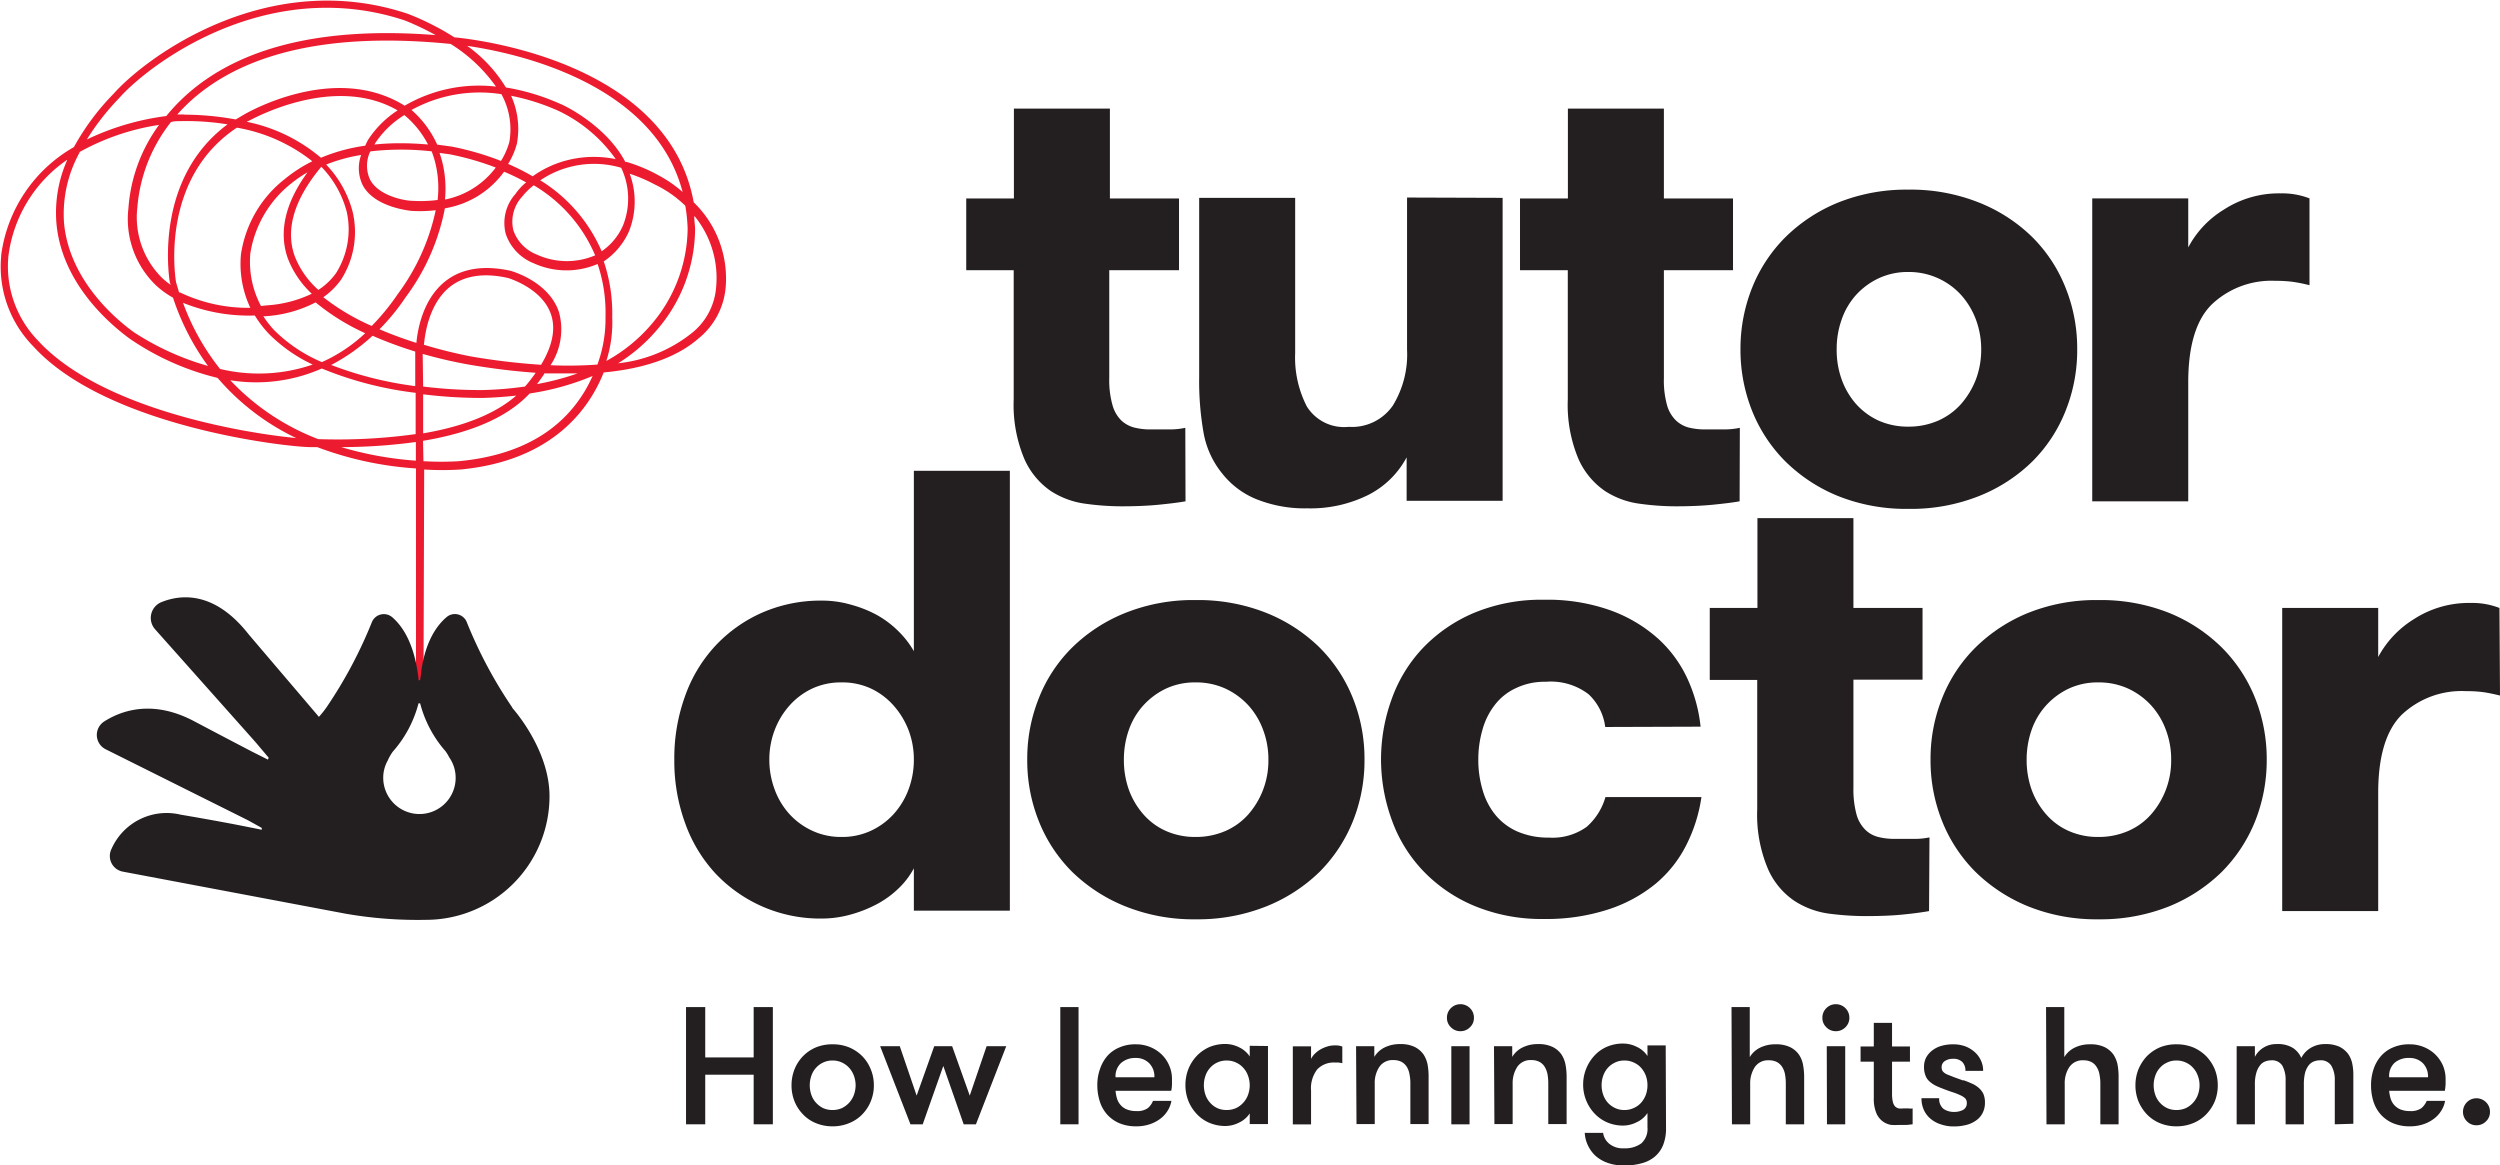 <svg xmlns="http://www.w3.org/2000/svg" viewBox="0 0 234.39 109.27"><defs><style>.cls-1{fill:#231f20;}.cls-2{fill:#ed1b2f;}</style></defs><title>Asset 1</title><g id="Layer_2" data-name="Layer 2"><g id="Layer_1-2" data-name="Layer 1"><path class="cls-1" d="M102.15-1441c-.67.12-1.5.22-2.5.32s-2.17.15-3.51.15a25,25,0,0,1-3.36-.24,7.85,7.85,0,0,1-3.27-1.2,7.12,7.12,0,0,1-2.47-3,13.06,13.06,0,0,1-1-5.57v-12.13H81.59v-6.72h4.47v-8.43h9v8.43h6.48v6.72H95v10.11a8.61,8.61,0,0,0,.3,2.53,3.22,3.22,0,0,0,.82,1.44,2.8,2.8,0,0,0,1.24.68,6.18,6.18,0,0,0,1.53.17h1.71a6.83,6.83,0,0,0,1.53-.15Z" transform="translate(9 1488)"/><path class="cls-1" d="M131.88-1469.45v28.4h-9v-4.07a8.35,8.35,0,0,1-3.57,3.51,12.13,12.13,0,0,1-5.74,1.27,12.15,12.15,0,0,1-4.78-.86,7.81,7.81,0,0,1-3.18-2.38,8.36,8.36,0,0,1-1.76-3.8,27.81,27.81,0,0,1-.42-5.22v-16.85h9v14.55a10,10,0,0,0,1.09,5,4.11,4.11,0,0,0,3.92,1.92,4.66,4.66,0,0,0,4.15-2,9.18,9.18,0,0,0,1.33-5.24v-14.26Z" transform="translate(9 1488)"/><path class="cls-1" d="M154.1-1441c-.66.12-1.5.22-2.5.32s-2.17.15-3.5.15a25,25,0,0,1-3.36-.24,7.85,7.85,0,0,1-3.27-1.2,7.14,7.14,0,0,1-2.48-3,13.07,13.07,0,0,1-1-5.57v-12.13h-4.48v-6.72H138v-8.43h9v8.43h6.48v6.72H147v10.11a8.65,8.65,0,0,0,.29,2.53,3.23,3.23,0,0,0,.83,1.44,2.77,2.77,0,0,0,1.23.68,6.21,6.21,0,0,0,1.54.17h1.7a6.83,6.83,0,0,0,1.53-.15Z" transform="translate(9 1488)"/><path class="cls-1" d="M169.91-1448a6.9,6.9,0,0,0,2.8-.56,6.27,6.27,0,0,0,2.15-1.56,7.77,7.77,0,0,0,1.39-2.3,7.9,7.9,0,0,0,.5-2.83,7.94,7.94,0,0,0-.5-2.8,7.29,7.29,0,0,0-1.39-2.3,6.54,6.54,0,0,0-2.15-1.56,6.59,6.59,0,0,0-2.8-.59,6.42,6.42,0,0,0-2.77.59,6.74,6.74,0,0,0-2.12,1.56,6.69,6.69,0,0,0-1.35,2.3,8.15,8.15,0,0,0-.47,2.8,8.12,8.12,0,0,0,.47,2.83,7.08,7.08,0,0,0,1.35,2.3,6.45,6.45,0,0,0,2.12,1.56,6.72,6.72,0,0,0,2.77.56m0,7.71a17.17,17.17,0,0,1-6.57-1.2,15.15,15.15,0,0,1-4.94-3.24,14.09,14.09,0,0,1-3.13-4.75,15.42,15.42,0,0,1-1.09-5.77,15.42,15.42,0,0,1,1.09-5.77,14.09,14.09,0,0,1,3.13-4.75,15.15,15.15,0,0,1,4.94-3.24,17.17,17.17,0,0,1,6.57-1.21,17.26,17.26,0,0,1,6.63,1.21,15.09,15.09,0,0,1,5,3.24,13.91,13.91,0,0,1,3.12,4.75,15.23,15.23,0,0,1,1.09,5.77,15.23,15.23,0,0,1-1.09,5.77,13.91,13.91,0,0,1-3.12,4.75,15.09,15.09,0,0,1-5,3.24,17.26,17.26,0,0,1-6.63,1.2" transform="translate(9 1488)"/><path class="cls-1" d="M207.53-1461.26a14.83,14.83,0,0,0-1.59-.32,12,12,0,0,0-1.59-.09,8.12,8.12,0,0,0-5.95,2.18c-1.5,1.45-2.24,3.91-2.24,7.36V-1441h-9v-28.4h9v4.6a9.13,9.13,0,0,1,3.33-3.54,9.46,9.46,0,0,1,5.33-1.53,7.07,7.07,0,0,1,2.71.47Z" transform="translate(9 1488)"/><path class="cls-1" d="M69.91-1409.53a6.35,6.35,0,0,0,2.76-.59,6.63,6.63,0,0,0,2.12-1.56,7.18,7.18,0,0,0,1.39-2.3,7.94,7.94,0,0,0,.5-2.8,7.73,7.73,0,0,0-.5-2.77,7.59,7.59,0,0,0-1.39-2.29,6.6,6.6,0,0,0-2.12-1.6,6.34,6.34,0,0,0-2.76-.58,6.36,6.36,0,0,0-2.77.58,6.64,6.64,0,0,0-2.13,1.6,7.37,7.37,0,0,0-1.38,2.29,7.73,7.73,0,0,0-.5,2.77,7.94,7.94,0,0,0,.5,2.8,7,7,0,0,0,1.38,2.3,6.67,6.67,0,0,0,2.13,1.56,6.36,6.36,0,0,0,2.77.59m6.77,2.94a7.49,7.49,0,0,1-1.41,1.86,9,9,0,0,1-2,1.47,12.1,12.1,0,0,1-2.5,1,10.13,10.13,0,0,1-2.71.38,13.56,13.56,0,0,1-5.63-1.15,13.49,13.49,0,0,1-4.39-3.12,13.71,13.71,0,0,1-2.82-4.72,17,17,0,0,1-1-5.92,17.08,17.08,0,0,1,1-5.92,13.57,13.57,0,0,1,2.82-4.71,13.37,13.37,0,0,1,4.39-3.13,13.72,13.72,0,0,1,5.63-1.14,9.74,9.74,0,0,1,2.71.38,11.13,11.13,0,0,1,2.5,1,9.23,9.23,0,0,1,2,1.53,8.64,8.64,0,0,1,1.41,1.83v-16.91h9v41.24h-9Z" transform="translate(9 1488)"/><path class="cls-1" d="M103.09-1409.53a6.93,6.93,0,0,0,2.8-.56,6.11,6.11,0,0,0,2.15-1.56,7.54,7.54,0,0,0,1.38-2.3,7.65,7.65,0,0,0,.5-2.83,7.76,7.76,0,0,0-.5-2.8,6.94,6.94,0,0,0-1.38-2.29,6.83,6.83,0,0,0-2.15-1.57,6.62,6.62,0,0,0-2.8-.58,6.39,6.39,0,0,0-2.77.58,6.81,6.81,0,0,0-2.12,1.57,6.73,6.73,0,0,0-1.36,2.29,8.44,8.44,0,0,0-.47,2.8,8.32,8.32,0,0,0,.47,2.83,7.29,7.29,0,0,0,1.36,2.3,6.09,6.09,0,0,0,2.12,1.56,6.69,6.69,0,0,0,2.77.56m0,7.72a17.1,17.1,0,0,1-6.57-1.21,15.3,15.3,0,0,1-5-3.24,14,14,0,0,1-3.12-4.74,15.31,15.31,0,0,1-1.09-5.78,15.26,15.26,0,0,1,1.09-5.77,13.78,13.78,0,0,1,3.12-4.74,15.16,15.16,0,0,1,5-3.25,17.1,17.1,0,0,1,6.57-1.2,17.34,17.34,0,0,1,6.63,1.2,15.16,15.16,0,0,1,5,3.25,14.07,14.07,0,0,1,3.12,4.74,15.26,15.26,0,0,1,1.09,5.77,15.31,15.31,0,0,1-1.09,5.78,14.27,14.27,0,0,1-3.12,4.74,15.3,15.3,0,0,1-5,3.24,17.33,17.33,0,0,1-6.63,1.21" transform="translate(9 1488)"/><path class="cls-1" d="M141.5-1419.84a5.08,5.08,0,0,0-1.56-3.07,5.81,5.81,0,0,0-4-1.17,6.2,6.2,0,0,0-2.8.59,5.25,5.25,0,0,0-2,1.59,6.64,6.64,0,0,0-1.15,2.32,9.92,9.92,0,0,0-.39,2.8,9.82,9.82,0,0,0,.39,2.8,6.56,6.56,0,0,0,1.17,2.33,5.57,5.57,0,0,0,2.06,1.59,7.23,7.23,0,0,0,3,.59,5.49,5.49,0,0,0,3.53-1,5.84,5.84,0,0,0,1.77-2.8h9a14.52,14.52,0,0,1-1.42,4.5,11.38,11.38,0,0,1-2.88,3.63,13.64,13.64,0,0,1-4.45,2.41,18.66,18.66,0,0,1-6,.89,16.45,16.45,0,0,1-6.57-1.24,14.2,14.2,0,0,1-4.8-3.3,13.44,13.44,0,0,1-2.92-4.77,16.59,16.59,0,0,1-1-5.66,16.53,16.53,0,0,1,1-5.65,13.57,13.57,0,0,1,2.92-4.78,14.34,14.34,0,0,1,4.8-3.3,16.45,16.45,0,0,1,6.57-1.23,17.57,17.57,0,0,1,6.24,1,13.63,13.63,0,0,1,4.45,2.65,11.66,11.66,0,0,1,2.77,3.8,14.3,14.3,0,0,1,1.21,4.45Z" transform="translate(9 1488)"/><path class="cls-1" d="M171.86-1402.58c-.67.12-1.5.23-2.51.33s-2.17.14-3.5.14a26.73,26.73,0,0,1-3.36-.23,7.86,7.86,0,0,1-3.27-1.21,7,7,0,0,1-2.47-3,13,13,0,0,1-1-5.56v-12.14H151.3V-1431h4.47v-8.42h9v8.42h6.48v6.72h-6.48v10.11a9,9,0,0,0,.29,2.53,3.23,3.23,0,0,0,.83,1.44,2.66,2.66,0,0,0,1.24.68,6.18,6.18,0,0,0,1.53.17h1.71a6.88,6.88,0,0,0,1.53-.14Z" transform="translate(9 1488)"/><path class="cls-1" d="M187.73-1409.53a6.93,6.93,0,0,0,2.8-.56,6.11,6.11,0,0,0,2.15-1.56,7.54,7.54,0,0,0,1.38-2.3,7.65,7.65,0,0,0,.5-2.83,7.76,7.76,0,0,0-.5-2.8,6.94,6.94,0,0,0-1.38-2.29,6.83,6.83,0,0,0-2.15-1.57,6.62,6.62,0,0,0-2.8-.58,6.39,6.39,0,0,0-2.77.58,6.81,6.81,0,0,0-2.12,1.57,6.73,6.73,0,0,0-1.36,2.29,8.44,8.44,0,0,0-.47,2.8,8.32,8.32,0,0,0,.47,2.83,7.29,7.29,0,0,0,1.36,2.3,6.09,6.09,0,0,0,2.12,1.56,6.69,6.69,0,0,0,2.77.56m0,7.72a17.1,17.1,0,0,1-6.57-1.21,15.3,15.3,0,0,1-4.95-3.24,14.12,14.12,0,0,1-3.12-4.74,15.31,15.31,0,0,1-1.09-5.78,15.26,15.26,0,0,1,1.09-5.77,13.92,13.92,0,0,1,3.12-4.74,15.16,15.16,0,0,1,4.95-3.25,17.1,17.1,0,0,1,6.57-1.2,17.34,17.34,0,0,1,6.63,1.2,15.16,15.16,0,0,1,4.95,3.25,14.07,14.07,0,0,1,3.12,4.74,15.46,15.46,0,0,1,1.09,5.77,15.51,15.51,0,0,1-1.09,5.78,14.27,14.27,0,0,1-3.12,4.74,15.3,15.3,0,0,1-4.95,3.24,17.33,17.33,0,0,1-6.63,1.21" transform="translate(9 1488)"/><path class="cls-1" d="M225.39-1422.79c-.63-.15-1.16-.26-1.59-.32a11.78,11.78,0,0,0-1.59-.09,8.16,8.16,0,0,0-6,2.18c-1.49,1.45-2.24,3.91-2.24,7.36v11.08h-9V-1431h9v4.6a9.36,9.36,0,0,1,3.33-3.54,9.48,9.48,0,0,1,5.33-1.53,7.07,7.07,0,0,1,2.71.47Z" transform="translate(9 1488)"/><path class="cls-2" d="M8.29-1477.25a27,27,0,0,1,4.81.45l.78-.46c.33-.19,8.4-4.85,14.93-.91l.13.08a13.81,13.81,0,0,1,8.56-1.79,14.69,14.69,0,0,0-4.25-4c-11-1.1-19.23.7-24.36,5.33-.46.42-.88.85-1.27,1.28h.67m13.31-10c-9.55,0-17.15,5.88-19.46,8.5a23.17,23.17,0,0,0-3,3.85,24.31,24.31,0,0,1,7.45-2.2,17.39,17.39,0,0,1,1.84-1.94c5.06-4.57,12.93-6.47,23.41-5.65a25.23,25.23,0,0,0-2.85-1.36,23.06,23.06,0,0,0-7.36-1.2m6.89,12.7q1.26,0,2.61.12a8.84,8.84,0,0,0-2.22-2.76,8.7,8.7,0,0,0-2.75,2.66l-.05.1a23.28,23.28,0,0,1,2.41-.12m-14.33-2a15.55,15.55,0,0,1,6.9,3.36,16.64,16.64,0,0,1,4.15-1.13c.08-.18.17-.37.27-.55a9.31,9.31,0,0,1,2.77-2.76c-6.12-3.53-13.93,1-14,1l-.09,0m17.8,2.21,1.34.18a26.72,26.72,0,0,1,4.64,1.35,6.81,6.81,0,0,0,.78-1.76,6.84,6.84,0,0,0-.74-4.5,13.26,13.26,0,0,0-8.43,1.48,9.46,9.46,0,0,1,2.41,3.25m6.65,1.81a21.56,21.56,0,0,1,2.3,1.16,9.69,9.69,0,0,1,2.92-1.42,10.12,10.12,0,0,1,4.87-.19,13.82,13.82,0,0,0-5.4-4.54,20.61,20.61,0,0,0-4.41-1.4,7.57,7.57,0,0,1,.54,4.5,7.12,7.12,0,0,1-.82,1.89m11.07-.2a15,15,0,0,1,3.07,1.29A11.81,11.81,0,0,1,55-1470c-2.7-10.33-15.82-13.07-20.2-13.7a13.27,13.27,0,0,1,3.63,3.9,20.73,20.73,0,0,1,5.12,1.55c.07,0,4.24,1.9,6.09,5.46m-17.42-.83a9,9,0,0,1,.33,1.17,10.67,10.67,0,0,1,.17,3.16,7.87,7.87,0,0,0,4.76-3,25.76,25.76,0,0,0-4.35-1.25l-.91-.12m-6.53-.09a3.09,3.09,0,0,0,0,2.58c.8,1.54,3.25,2,4,2a12.63,12.63,0,0,0,2.34-.08,9.87,9.87,0,0,0-.14-3.13,8.53,8.53,0,0,0-.42-1.43,25.36,25.36,0,0,0-5.72,0m15.88,2.7a14.6,14.6,0,0,1,5.78,6.67,5.7,5.7,0,0,0,2-2.42,6.77,6.77,0,0,0-.17-5.41,9,9,0,0,0-7.56,1.16m-.64.48a6.47,6.47,0,0,0-1.09,1.07,3.47,3.47,0,0,0-.82,3.15,3.76,3.76,0,0,0,2.16,2.26,6.77,6.77,0,0,0,5.51.09,13.94,13.94,0,0,0-5.76-6.57m-34-5.94a14.78,14.78,0,0,0-3.16,8,8,8,0,0,0,2.34,6.65,7.46,7.46,0,0,0,.77.62c0-.08-.05-.16-.07-.24-.17-1.09-1.29-9.83,5.41-14.8a24.07,24.07,0,0,0-4.51-.3c-.23,0-.49,0-.78.08m14.08,4.2c-2.55,3.06-3.38,5.88-2.49,8.37a8.18,8.18,0,0,0,2.22,3.17,6.11,6.11,0,0,0,1.66-1.58,7.69,7.69,0,0,0,1-5.74,9.5,9.5,0,0,0-2.38-4.22m-1.34.54a11.54,11.54,0,0,0-1.46,1,10.42,10.42,0,0,0-3.86,6.58,8.83,8.83,0,0,0,1,4.93l.53-.06a11.39,11.39,0,0,0,4.23-1.09,8.93,8.93,0,0,1-2.24-3.3c-.88-2.47-.27-5.19,1.84-8.08M7.84-1460.6a14.8,14.8,0,0,0,6.63,1.46h0a9.65,9.65,0,0,1-.88-5,11,11,0,0,1,4.13-7.09,13.34,13.34,0,0,1,2.56-1.65,15.64,15.64,0,0,0-7.07-3.15c-7,4.64-5.87,13.44-5.71,14.46.09.33.19.65.29,1m13.49.41a20.92,20.92,0,0,0,4.57,2.72,21.32,21.32,0,0,0,2.45-3,20.13,20.13,0,0,0,3.55-7.85,13.24,13.24,0,0,1-2.3.06c-1.07-.13-3.62-.63-4.56-2.44a3.66,3.66,0,0,1-.13-2.8,15.19,15.19,0,0,0-3.28.9,10.07,10.07,0,0,1,2.49,4.46,8.27,8.27,0,0,1-1.1,6.34,7,7,0,0,1-1.69,1.66m26.31-3.43a15.16,15.16,0,0,1,.81,5.29,11.92,11.92,0,0,1-.55,4.09,15,15,0,0,0,4.18-3.38,14,14,0,0,0,3.44-9,15,15,0,0,0-.22-2.17,10.75,10.75,0,0,0-2.87-2,14.64,14.64,0,0,0-2.34-1,7.55,7.55,0,0,1-.06,5.38,6.65,6.65,0,0,1-2.39,2.85m-31.89,5.15a9.47,9.47,0,0,0,1,1.28,14.09,14.09,0,0,0,4.48,3,14.62,14.62,0,0,0,4.06-2.71,20.68,20.68,0,0,1-4.65-2.89,11.83,11.83,0,0,1-4.73,1.3l-.19,0m40.42-9.36c0,.38.07.77.08,1.17a14.58,14.58,0,0,1-3.62,9.52,15.52,15.52,0,0,1-3.6,3.08,13.35,13.35,0,0,0,6.87-2.8,6.07,6.07,0,0,0,2.32-4.33,9.15,9.15,0,0,0-2-6.64M30.7-1455.69a44.51,44.51,0,0,0,4.41,1.1,61.91,61.91,0,0,0,6.62.79c1.07-1.78,1.39-3.37.93-4.72-.83-2.48-4-3.4-4-3.41-2.28-.52-4.13-.24-5.47.82-1.92,1.53-2.34,4.3-2.44,5.42m11.85,1.93a37.12,37.12,0,0,0,4.41-.06,12.4,12.4,0,0,0,.76-4.49,14.26,14.26,0,0,0-.74-4.94,7.42,7.42,0,0,1-6-.07,4.53,4.53,0,0,1-2.61-2.74,4.09,4.09,0,0,1,.91-3.76,5.05,5.05,0,0,1,1-1.08,20.82,20.82,0,0,0-2.07-1,8.55,8.55,0,0,1-5.55,3.43,20.33,20.33,0,0,1-3.68,8.34,19.94,19.94,0,0,1-2.45,3c1.18.51,2.36.93,3.46,1.28.12-1.32.63-4.12,2.7-5.77,1.52-1.21,3.57-1.54,6.1-1,.16.05,3.61,1,4.57,3.89a6.14,6.14,0,0,1-.81,5m-44.12-20A11.91,11.91,0,0,0-3-1467.14c.46,5.31,4.75,9,6.57,10.3a25.27,25.27,0,0,0,6.93,3.15,23.05,23.05,0,0,1-3.28-6.4,8.46,8.46,0,0,1-1.6-1.16,8.63,8.63,0,0,1-2.58-7.21,15,15,0,0,1,2.87-7.83,22.2,22.2,0,0,0-7.5,2.57m13.22,20.31a15.56,15.56,0,0,0,8.69-.41,14.3,14.3,0,0,1-4.09-2.86,10.37,10.37,0,0,1-1.34-1.74,16.45,16.45,0,0,1-6.73-1.19,22,22,0,0,0,3.47,6.2m30.47.36c-.2.3-.42.61-.65.93a.64.64,0,0,0-.1.13,24.81,24.81,0,0,0,3.8-1c-1,0-2,0-3.05,0m-20.1-.81a33.9,33.9,0,0,0,7.93,2v-3.24a38.31,38.31,0,0,1-4-1.48,18.23,18.23,0,0,1-3.92,2.76m8.66,2a43.4,43.4,0,0,0,5.55.33,33.88,33.88,0,0,0,4-.33c.26-.29.46-.55.61-.75s.27-.36.39-.54c-1.88-.13-4-.38-6.28-.77a43.28,43.28,0,0,1-4.31-1Zm0,.73v3.66c4.76-.81,7.31-2.3,8.73-3.54-1,.11-2.06.19-3.16.22a45.16,45.16,0,0,1-5.57-.34M-2.73-1473a12.88,12.88,0,0,0-5.48,9,10,10,0,0,0,2.77,7.93c6,6.53,19.64,8.71,24.21,9.14a22.34,22.34,0,0,1-7.37-5.64,24.87,24.87,0,0,1-8.23-3.67c-1.92-1.4-6.39-5.23-6.88-10.84a12.15,12.15,0,0,1,1-5.89m23.54,26.14a53.13,53.13,0,0,0,9.14-.47v-3.87a33.65,33.65,0,0,1-8.8-2.28,15.23,15.23,0,0,1-8.58,1.1,22.24,22.24,0,0,0,8.24,5.52m2.16.75a32.58,32.58,0,0,0,7,1.27v-1.75a52.48,52.48,0,0,1-7,.48m7.71,1.32a28.29,28.29,0,0,0,3.33,0c5.58-.53,9.57-2.77,11.86-6.68.25-.43.47-.87.67-1.31a24.36,24.36,0,0,1-5.9,1.64c-1.32,1.41-4,3.44-10,4.44Zm0,22.2H30v-21.52a32.13,32.13,0,0,1-9.26-2l-.63,0c-2.16,0-19.13-1.88-26-9.46a10.65,10.65,0,0,1-3-8.43v-.1a13.73,13.73,0,0,1,6.82-10.14,22.86,22.86,0,0,1,3.72-5c2.95-3.34,14.36-11.92,27.6-7.49a25,25,0,0,1,4.35,2.2c1.29.12,20,2,22.44,15.47a9.94,9.94,0,0,1,3,7.92,6.92,6.92,0,0,1-2.57,4.86c-1.57,1.37-4.27,2.74-8.87,3.17-1.55,3.91-5.28,8.33-13.43,9.1a27,27,0,0,1-3.4,0Z" transform="translate(9 1488)"/><path class="cls-1" d="M30.33-1411.68a3.4,3.4,0,0,1-3.4-3.39,3.28,3.28,0,0,1,.42-1.62,4.71,4.71,0,0,1,.47-.83,11,11,0,0,0,2.42-4.54h.15a11,11,0,0,0,2.37,4.48,4.13,4.13,0,0,1,.36.59,3.34,3.34,0,0,1,.6,1.92,3.39,3.39,0,0,1-3.39,3.39m8.69-10a42.06,42.06,0,0,1-4.26-8,1.2,1.2,0,0,0-1.88-.47c-.89.75-2,2.24-2.39,5.13,0,.25-.07.51-.1.79h-.15c0-.28-.06-.54-.09-.79-.44-2.89-1.51-4.38-2.4-5.13a1.21,1.21,0,0,0-1.88.47,42.06,42.06,0,0,1-4.26,8,9.33,9.33,0,0,1-.71.89l-6.6-7.75c-3.14-4-6.27-3.78-8.18-3a1.6,1.6,0,0,0-.57,2.55l9.38,10.54,1.26,1.49-.07.18-1.55-.78c-1.11-.58-2.8-1.46-5.35-2.81-3.77-2-6.67-1.11-8.43,0a1.5,1.5,0,0,0,.12,2.62l13.33,6.65,1.3.72v.18c-.29-.07-.66-.14-1.12-.23-1.37-.28-3.48-.68-6.48-1.19a5.65,5.65,0,0,0-6.49,3.22,1.49,1.49,0,0,0,1.06,2.12l20.87,3.94a39.26,39.26,0,0,0,7.55.58,11.59,11.59,0,0,0,11.59-11.59c0-4.44-3.49-8.28-3.49-8.28" transform="translate(9 1488)"/><polygon class="cls-1" points="70.66 100.76 66.12 100.76 66.12 105.41 64.32 105.41 64.32 94.42 66.12 94.42 66.12 99.14 70.66 99.14 70.66 94.42 72.46 94.42 72.46 105.41 70.66 105.41 70.66 100.76"/><path class="cls-1" d="M69.05-1383.93a2.14,2.14,0,0,0,.89-.18,2.29,2.29,0,0,0,.68-.51,2.33,2.33,0,0,0,.44-.73,2.75,2.75,0,0,0,.16-.9,2.65,2.65,0,0,0-.16-.89,2.27,2.27,0,0,0-.44-.74,2.1,2.1,0,0,0-.68-.5,2,2,0,0,0-.89-.19,2,2,0,0,0-.88.19,2.07,2.07,0,0,0-.67.5,2.09,2.09,0,0,0-.43.74,2.64,2.64,0,0,0-.15.89,2.74,2.74,0,0,0,.15.9,2.14,2.14,0,0,0,.43.73,2.25,2.25,0,0,0,.67.51,2.1,2.1,0,0,0,.88.18m0,1.53a4,4,0,0,1-1.58-.31,3.46,3.46,0,0,1-1.21-.84,3.74,3.74,0,0,1-.78-1.22,4.05,4.05,0,0,1-.27-1.48,4.08,4.08,0,0,1,.27-1.47,3.78,3.78,0,0,1,.78-1.23,3.75,3.75,0,0,1,1.21-.84,4,4,0,0,1,1.58-.3,4,4,0,0,1,1.59.3,3.84,3.84,0,0,1,1.23.84,3.78,3.78,0,0,1,.78,1.23,3.88,3.88,0,0,1,.28,1.47,3.86,3.86,0,0,1-.28,1.48,3.74,3.74,0,0,1-.78,1.22,3.54,3.54,0,0,1-1.23.84,4,4,0,0,1-1.59.31" transform="translate(9 1488)"/><polygon class="cls-1" points="88.44 99.94 86.51 105.41 85.36 105.41 82.52 98.09 84.36 98.09 85.94 102.72 87.59 98.09 89.27 98.09 90.92 102.72 92.5 98.09 94.34 98.09 91.5 105.41 90.35 105.41 88.44 99.94"/><rect class="cls-1" x="99.41" y="94.42" width="1.71" height="10.99"/><path class="cls-1" d="M97.46-1388.81a2,2,0,0,0-1.34.46,1.68,1.68,0,0,0-.53,1.35h3.64a1.76,1.76,0,0,0-.5-1.33,1.73,1.73,0,0,0-1.27-.48m-1.87,3.08a3.46,3.46,0,0,0,.14.74,1.62,1.62,0,0,0,.34.6,1.52,1.52,0,0,0,.59.41,2.3,2.3,0,0,0,.89.15,1.69,1.69,0,0,0,1.07-.28,1.69,1.69,0,0,0,.48-.68h1.73a2.61,2.61,0,0,1-.34.9,2.72,2.72,0,0,1-.68.76,3.34,3.34,0,0,1-1,.53,3.89,3.89,0,0,1-1.27.2,4,4,0,0,1-1.61-.3,3.27,3.27,0,0,1-1.14-.82,3.38,3.38,0,0,1-.68-1.22,5,5,0,0,1-.23-1.51,4.45,4.45,0,0,1,.25-1.52,3.7,3.7,0,0,1,.69-1.23,3.13,3.13,0,0,1,1.14-.8,3.7,3.7,0,0,1,1.53-.29,3.46,3.46,0,0,1,1.33.25,3.38,3.38,0,0,1,1.08.69,3.17,3.17,0,0,1,.72,1.05,3.11,3.11,0,0,1,.26,1.3c0,.13,0,.28,0,.45a3.08,3.08,0,0,1-.07.62Z" transform="translate(9 1488)"/><path class="cls-1" d="M106-1383.93a2.14,2.14,0,0,0,.89-.18,2.17,2.17,0,0,0,.68-.51,2.16,2.16,0,0,0,.44-.73,2.75,2.75,0,0,0,.16-.9,2.65,2.65,0,0,0-.16-.89,2.11,2.11,0,0,0-.44-.74,2,2,0,0,0-.68-.5,2,2,0,0,0-.89-.19,2,2,0,0,0-.88.19,2,2,0,0,0-.67.5,2.09,2.09,0,0,0-.43.74,2.64,2.64,0,0,0-.15.89,2.74,2.74,0,0,0,.15.9,2.14,2.14,0,0,0,.43.73,2.13,2.13,0,0,0,.67.51,2.1,2.1,0,0,0,.88.18m3.88-6v7.32h-1.71v-1a2.42,2.42,0,0,1-1,.86,2.88,2.88,0,0,1-1.28.32,3.84,3.84,0,0,1-1.53-.31,3.44,3.44,0,0,1-1.18-.84,3.88,3.88,0,0,1-.77-1.22,4.05,4.05,0,0,1-.27-1.48,4.08,4.08,0,0,1,.27-1.47,3.93,3.93,0,0,1,.77-1.23,3.73,3.73,0,0,1,1.18-.84,3.83,3.83,0,0,1,1.53-.3,2.87,2.87,0,0,1,1.28.31,2.42,2.42,0,0,1,1,.86v-1Z" transform="translate(9 1488)"/><path class="cls-1" d="M116.85-1388.32l-.33-.06-.34,0a2.14,2.14,0,0,0-1.68.64,2.89,2.89,0,0,0-.58,2v3.16h-1.71v-7.32h1.71v1.18a1.73,1.73,0,0,1,.35-.48,2.76,2.76,0,0,1,.53-.41,3.19,3.19,0,0,1,.66-.28,2.55,2.55,0,0,1,.72-.1,1.84,1.84,0,0,1,.67.11Z" transform="translate(9 1488)"/><path class="cls-1" d="M118.14-1389.91h1.71v1a2.32,2.32,0,0,1,1-.9,3.19,3.19,0,0,1,1.42-.3,3,3,0,0,1,1.35.26,2.23,2.23,0,0,1,.85.72,2.69,2.69,0,0,1,.37.91,6.42,6.42,0,0,1,.1,1.26v4.35h-1.71v-3.78a4.06,4.06,0,0,0-.08-.88,1.93,1.93,0,0,0-.25-.7,1.38,1.38,0,0,0-.49-.47,1.61,1.61,0,0,0-.76-.17,1.49,1.49,0,0,0-1.33.64,2.72,2.72,0,0,0-.43,1.58v3.78h-1.71Z" transform="translate(9 1488)"/><path class="cls-1" d="M127.07-1389.91h1.71v7.32h-1.71Zm-.41-2.66a1.23,1.23,0,0,1,.37-.91,1.24,1.24,0,0,1,.89-.37,1.26,1.26,0,0,1,.9.37,1.23,1.23,0,0,1,.37.91,1.18,1.18,0,0,1-.37.88,1.22,1.22,0,0,1-.9.37,1.2,1.2,0,0,1-.89-.37,1.18,1.18,0,0,1-.37-.88" transform="translate(9 1488)"/><path class="cls-1" d="M131.07-1389.91h1.71v1a2.32,2.32,0,0,1,1-.9,3.2,3.2,0,0,1,1.43-.3,3,3,0,0,1,1.34.26,2.16,2.16,0,0,1,.85.72,2.69,2.69,0,0,1,.37.91,6.34,6.34,0,0,1,.11,1.26v4.35h-1.72v-3.78a4.83,4.83,0,0,0-.07-.88,2.13,2.13,0,0,0-.26-.7,1.3,1.3,0,0,0-.49-.47,1.58,1.58,0,0,0-.76-.17,1.49,1.49,0,0,0-1.33.64,2.8,2.8,0,0,0-.43,1.58v3.78h-1.71Z" transform="translate(9 1488)"/><path class="cls-1" d="M143.3-1388.57a1.93,1.93,0,0,0-.88.19,2.1,2.1,0,0,0-.68.5,2.25,2.25,0,0,0-.43.74,2.64,2.64,0,0,0-.15.89,2.64,2.64,0,0,0,.15.89,2.25,2.25,0,0,0,.43.74,2.1,2.1,0,0,0,.68.5,1.93,1.93,0,0,0,.88.19,2,2,0,0,0,.88-.19,2,2,0,0,0,.69-.5,2.46,2.46,0,0,0,.44-.74,2.64,2.64,0,0,0,.15-.89,2.64,2.64,0,0,0-.15-.89,2.46,2.46,0,0,0-.44-.74,2,2,0,0,0-.69-.5,2,2,0,0,0-.88-.19m3.9,6.34a4.18,4.18,0,0,1-.27,1.58,2.79,2.79,0,0,1-.78,1.09,3.13,3.13,0,0,1-1.22.62,5.9,5.9,0,0,1-1.65.21,4.51,4.51,0,0,1-1.6-.26,3.41,3.41,0,0,1-1.13-.68,3.29,3.29,0,0,1-.7-1,3.12,3.12,0,0,1-.27-1.12h1.72a1.62,1.62,0,0,0,.55,1,2,2,0,0,0,1.42.45,2.55,2.55,0,0,0,1.61-.46,1.8,1.8,0,0,0,.58-1.5v-1.35a2.36,2.36,0,0,1-1,.86,2.85,2.85,0,0,1-1.28.32,3.79,3.79,0,0,1-1.52-.31,3.58,3.58,0,0,1-1.18-.84,3.88,3.88,0,0,1-.77-1.22,3.86,3.86,0,0,1-.28-1.48,3.88,3.88,0,0,1,.28-1.47,3.93,3.93,0,0,1,.77-1.23,3.44,3.44,0,0,1,1.18-.84,3.78,3.78,0,0,1,1.52-.3,2.84,2.84,0,0,1,1.28.31,2.36,2.36,0,0,1,1,.86v-1h1.71Z" transform="translate(9 1488)"/><path class="cls-1" d="M153.34-1393.58h1.71v4.69a2.32,2.32,0,0,1,1-.9,3.2,3.2,0,0,1,1.43-.3,3,3,0,0,1,1.34.26,2.16,2.16,0,0,1,.85.72,2.5,2.5,0,0,1,.37.91,6.34,6.34,0,0,1,.11,1.26v4.35h-1.72v-3.78a4.83,4.83,0,0,0-.07-.88,1.93,1.93,0,0,0-.26-.7,1.38,1.38,0,0,0-.49-.47,1.58,1.58,0,0,0-.76-.17,1.49,1.49,0,0,0-1.33.64,2.8,2.8,0,0,0-.43,1.58v3.78h-1.71Z" transform="translate(9 1488)"/><path class="cls-1" d="M162.27-1389.91H164v7.32h-1.71Zm-.41-2.66a1.23,1.23,0,0,1,.37-.91,1.24,1.24,0,0,1,.89-.37,1.26,1.26,0,0,1,.9.37,1.27,1.27,0,0,1,.37.91,1.22,1.22,0,0,1-.37.88,1.22,1.22,0,0,1-.9.37,1.2,1.2,0,0,1-.89-.37,1.18,1.18,0,0,1-.37-.88" transform="translate(9 1488)"/><path class="cls-1" d="M170.32-1382.59l-.55.06q-.35,0-.72,0a6.71,6.71,0,0,1-.72,0,1.85,1.85,0,0,1-.78-.31,1.88,1.88,0,0,1-.62-.77,3.48,3.48,0,0,1-.25-1.44v-3.41h-1.24v-1.43h1.24v-2.21h1.71v2.21h1.68v1.43h-1.68v3a3.52,3.52,0,0,0,.07.75,1.06,1.06,0,0,0,.21.44.77.77,0,0,0,.34.19,2,2,0,0,0,.45,0h.47a1.18,1.18,0,0,0,.39,0Z" transform="translate(9 1488)"/><path class="cls-1" d="M175.11-1386.72c.25.09.49.19.74.3a2.44,2.44,0,0,1,.64.39,1.85,1.85,0,0,1,.45.56,2,2,0,0,1,.16.84,2.06,2.06,0,0,1-.23,1,1.85,1.85,0,0,1-.63.7,2.63,2.63,0,0,1-.93.41,4.55,4.55,0,0,1-1.13.13,3.52,3.52,0,0,1-1.13-.17,2.82,2.82,0,0,1-1-.51,2.34,2.34,0,0,1-.66-.83,2.58,2.58,0,0,1-.24-1.14h1.66a1.21,1.21,0,0,0,.4,1,1.73,1.73,0,0,0,1,.29,1.8,1.8,0,0,0,.84-.19.7.7,0,0,0,.35-.66.6.6,0,0,0-.14-.41,1.53,1.53,0,0,0-.43-.29,6.74,6.74,0,0,0-.7-.28c-.29-.09-.62-.21-1-.36a6.4,6.4,0,0,1-.7-.3,2.47,2.47,0,0,1-.55-.39,1.32,1.32,0,0,1-.36-.55,2.1,2.1,0,0,1-.13-.8,1.83,1.83,0,0,1,.22-.91,2.1,2.1,0,0,1,.6-.66,2.5,2.5,0,0,1,.87-.41,4,4,0,0,1,1.06-.13,3.28,3.28,0,0,1,1.09.18,2.85,2.85,0,0,1,.88.52,2.34,2.34,0,0,1,.6.79,2.17,2.17,0,0,1,.22,1h-1.66a1.15,1.15,0,0,0-.28-.82,1.16,1.16,0,0,0-.9-.31,1.32,1.32,0,0,0-.75.21.67.67,0,0,0-.3.6.6.6,0,0,0,.12.38,1.16,1.16,0,0,0,.38.27l.63.25.88.32" transform="translate(9 1488)"/><path class="cls-1" d="M182.83-1393.58h1.71v4.69a2.32,2.32,0,0,1,1-.9,3.19,3.19,0,0,1,1.42-.3,3,3,0,0,1,1.35.26,2.23,2.23,0,0,1,.85.72,2.69,2.69,0,0,1,.37.91,6.42,6.42,0,0,1,.1,1.26v4.35h-1.71v-3.78a4.06,4.06,0,0,0-.08-.88,1.76,1.76,0,0,0-.26-.7,1.27,1.27,0,0,0-.48-.47,1.61,1.61,0,0,0-.76-.17,1.49,1.49,0,0,0-1.33.64,2.72,2.72,0,0,0-.43,1.58v3.78h-1.71Z" transform="translate(9 1488)"/><path class="cls-1" d="M195.05-1383.93a2.14,2.14,0,0,0,.89-.18,2.17,2.17,0,0,0,.68-.51,2.16,2.16,0,0,0,.44-.73,2.51,2.51,0,0,0,.16-.9,2.42,2.42,0,0,0-.16-.89,2.11,2.11,0,0,0-.44-.74,2,2,0,0,0-.68-.5,2,2,0,0,0-.89-.19,1.92,1.92,0,0,0-.87.19,2,2,0,0,0-.68.5,2.09,2.09,0,0,0-.43.74,2.64,2.64,0,0,0-.15.89,2.74,2.74,0,0,0,.15.9,2.14,2.14,0,0,0,.43.73,2.17,2.17,0,0,0,.68.51,2.05,2.05,0,0,0,.87.18m0,1.53a4,4,0,0,1-1.58-.31,3.56,3.56,0,0,1-1.21-.84,4.1,4.1,0,0,1-.78-1.22,4.05,4.05,0,0,1-.27-1.48,4.08,4.08,0,0,1,.27-1.47,4.15,4.15,0,0,1,.78-1.23,3.86,3.86,0,0,1,1.21-.84,4,4,0,0,1,1.58-.3,4.11,4.11,0,0,1,1.6.3,3.9,3.9,0,0,1,1.22.84,4,4,0,0,1,.79,1.23,4.08,4.08,0,0,1,.27,1.47,4.05,4.05,0,0,1-.27,1.48,3.94,3.94,0,0,1-.79,1.22,3.6,3.6,0,0,1-1.22.84,4.11,4.11,0,0,1-1.6.31" transform="translate(9 1488)"/><path class="cls-1" d="M209.9-1382.59v-4.1a2.62,2.62,0,0,0-.32-1.39,1.15,1.15,0,0,0-1.05-.51,1.64,1.64,0,0,0-.6.11,1.17,1.17,0,0,0-.49.38,2,2,0,0,0-.33.7,4.63,4.63,0,0,0-.11,1.09v3.72h-1.71v-4.11a2.73,2.73,0,0,0-.31-1.39,1.12,1.12,0,0,0-1-.5,1.74,1.74,0,0,0-.61.11,1.11,1.11,0,0,0-.49.38,2,2,0,0,0-.34.7,3.69,3.69,0,0,0-.13,1.09v3.72h-1.71v-7.32h1.71v1a2.1,2.1,0,0,1,.78-.85,2.21,2.21,0,0,1,1.26-.35,2.65,2.65,0,0,1,1.54.37,2.15,2.15,0,0,1,.77.93,2.31,2.31,0,0,1,.86-.93,2.55,2.55,0,0,1,1.38-.37,3.05,3.05,0,0,1,1.34.25,2.35,2.35,0,0,1,.81.67,2.44,2.44,0,0,1,.39.92,5.07,5.07,0,0,1,.1,1v4.63Z" transform="translate(9 1488)"/><path class="cls-1" d="M216.84-1388.81a2,2,0,0,0-1.34.46A1.68,1.68,0,0,0,215-1387h3.64a1.76,1.76,0,0,0-.49-1.33,1.77,1.77,0,0,0-1.28-.48m-1.87,3.08a3.46,3.46,0,0,0,.14.74,1.62,1.62,0,0,0,.34.6,1.6,1.6,0,0,0,.59.41,2.3,2.3,0,0,0,.89.15,1.69,1.69,0,0,0,1.07-.28,1.82,1.82,0,0,0,.49-.68h1.72a2.42,2.42,0,0,1-.34.9,2.72,2.72,0,0,1-.68.76,3.34,3.34,0,0,1-1,.53,3.85,3.85,0,0,1-1.27.2,4,4,0,0,1-1.61-.3,3.27,3.27,0,0,1-1.14-.82,3.38,3.38,0,0,1-.68-1.22,5,5,0,0,1-.22-1.51,4.7,4.7,0,0,1,.24-1.52,3.55,3.55,0,0,1,.7-1.23,3.09,3.09,0,0,1,1.13-.8,3.75,3.75,0,0,1,1.54-.29,3.44,3.44,0,0,1,1.32.25,3.38,3.38,0,0,1,1.08.69,3.36,3.36,0,0,1,.73,1.05,3.27,3.27,0,0,1,.25,1.3v.45a5.87,5.87,0,0,1-.07.62Z" transform="translate(9 1488)"/><path class="cls-1" d="M221.92-1383.75a1.27,1.27,0,0,1,.37-.91,1.24,1.24,0,0,1,.89-.37,1.26,1.26,0,0,1,.9.37,1.23,1.23,0,0,1,.37.91,1.18,1.18,0,0,1-.37.88,1.22,1.22,0,0,1-.9.37,1.2,1.2,0,0,1-.89-.37,1.22,1.22,0,0,1-.37-.88" transform="translate(9 1488)"/></g></g></svg>